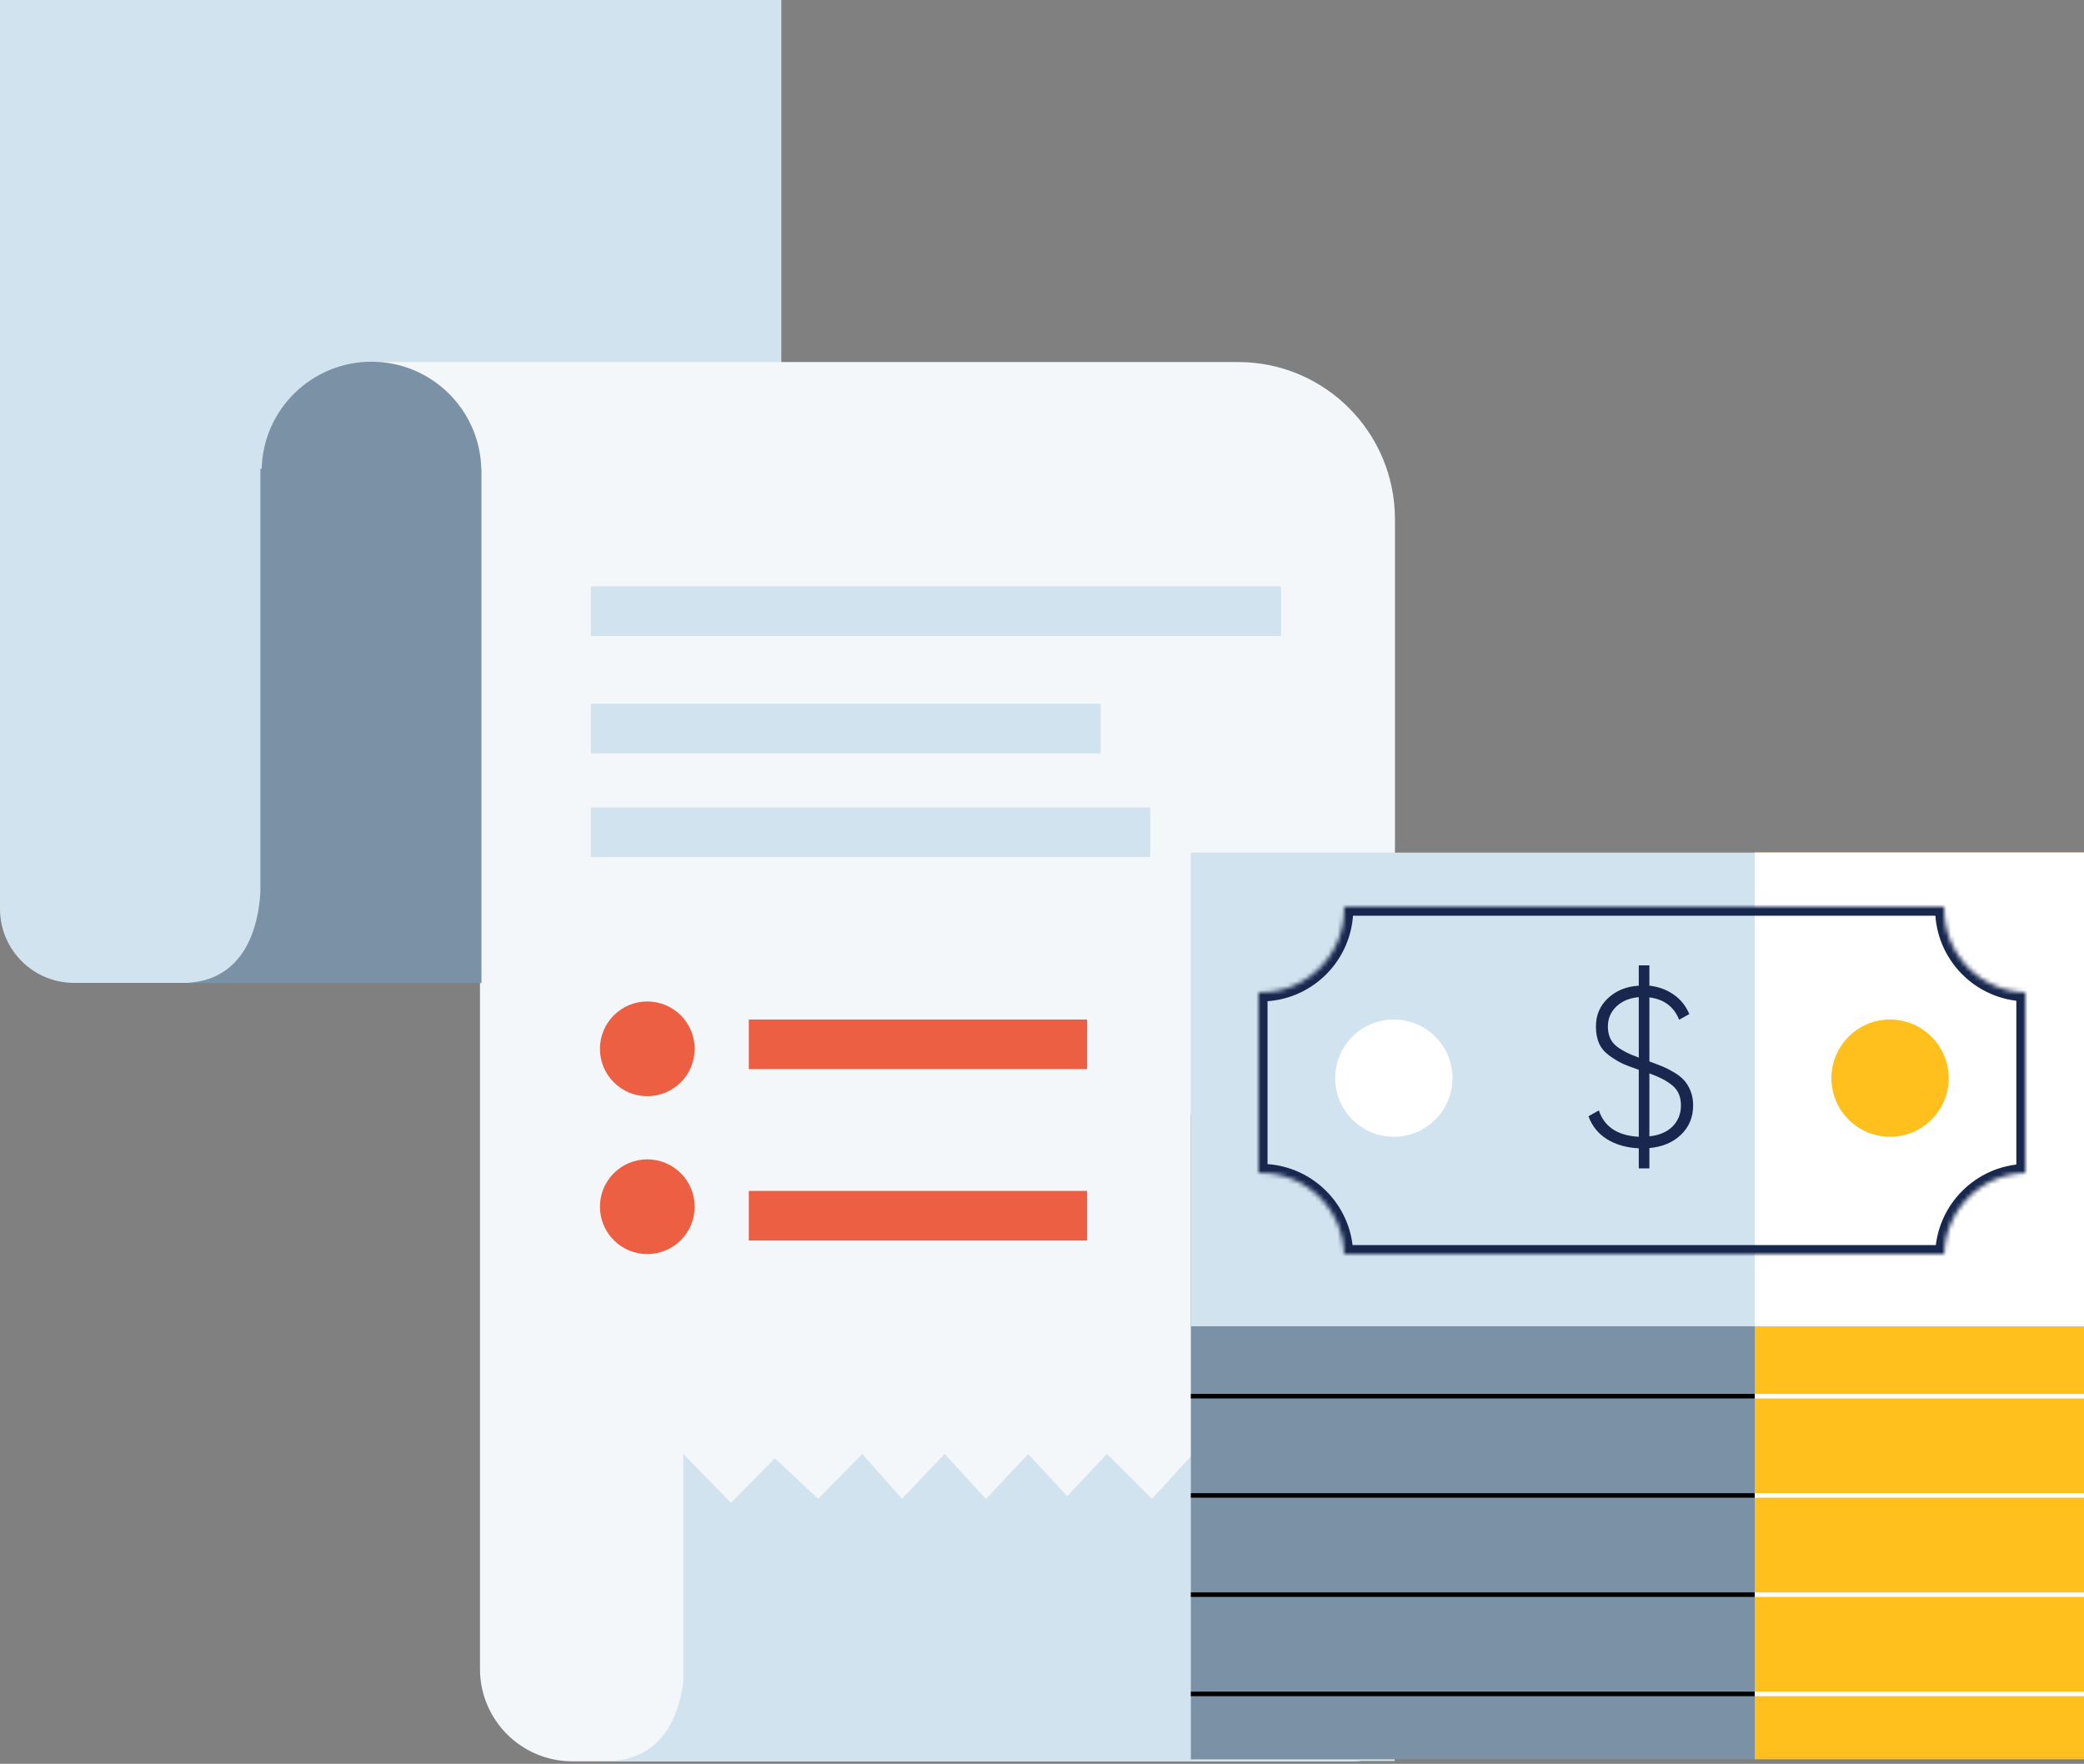 <svg width="462" height="391" viewBox="0 0 462 391" fill="none" xmlns="http://www.w3.org/2000/svg">
<rect x="0" y="0" width="462" height="391" fill="#808080" stroke="none"/>
<rect x="389" y="189" width="73" height="201" fill="#FFC01E"/>
<path d="M173.213 217.881H16.421C7.342 217.881 0 210.539 0 201.46V0H173.213V217.881Z" fill="#D1E3EE"/>
<path d="M274.485 80.258H116.862H115.343H81.742L106.409 104.925V369.97C106.409 381.255 115.56 390.442 126.88 390.442H300.31C305.229 390.442 309.244 386.427 309.244 381.508V115.016C309.208 95.81 293.655 80.258 274.485 80.258Z" fill="#F3F7FA"/>
<path d="M106.698 103.912C106.372 90.747 95.594 80.186 82.356 80.186C69.119 80.186 58.34 90.747 58.015 103.912H57.725V197.807C57.328 204.679 54.687 217.916 40.256 217.916H68.359H96.064H106.734V207.247V193.719V103.912H106.698Z" fill="#7B91A5"/>
<path d="M309.207 331.922L302.806 322.301L294.089 332.247L283.745 322.301L274.341 332.247L264.467 322.301L255.388 332.247L245.406 322.301L236.58 331.669L227.936 322.337L218.568 332.283L209.418 322.301L199.978 332.247L191.152 322.301L181.387 332.247L171.766 323.277L162.036 333.115L151.475 322.301V372.829C150.571 379.99 147.063 390.407 134.259 390.407H200.737V390.371H309.207V331.922Z" fill="#D1E3EE"/>
<path d="M389 247H264V390H389V247Z" fill="#7B91A5"/>
<rect x="264" y="189" width="198" height="105" fill="#D1E3EE"/>
<rect x="389" y="189" width="73" height="105" fill="white"/>
<circle cx="309" cy="239" r="13" fill="white"/>
<circle cx="419" cy="239" r="13" fill="#FFC01E"/>
<mask id="path-11-inside-1" fill="white">
<path fill-rule="evenodd" clip-rule="evenodd" d="M279.5 220C289.717 220 298 211.717 298 201.5C298 201.333 297.998 201.166 297.993 201H431.007C431.002 201.166 431 201.333 431 201.5C431 211.55 439.014 219.728 449 219.993V260.007C439.18 260.267 431.267 268.18 431.007 278H297.993C297.728 268.014 289.55 260 279.5 260C279.333 260 279.166 260.002 279 260.007V219.993C279.166 219.998 279.333 220 279.5 220Z"/>
</mask>
<path d="M297.993 201V199H295.94L295.994 201.053L297.993 201ZM431.007 201L433.006 201.053L433.06 199H431.007V201ZM449 219.993H451V218.046L449.053 217.994L449 219.993ZM449 260.007L449.053 262.006L451 261.954V260.007H449ZM431.007 278V280H432.954L433.006 278.053L431.007 278ZM297.993 278L295.994 278.053L296.046 280H297.993V278ZM279 260.007H277V262.06L279.053 262.006L279 260.007ZM279 219.993L279.053 217.994L277 217.94V219.993H279ZM296 201.5C296 210.613 288.613 218 279.5 218V222C290.822 222 300 212.822 300 201.5H296ZM295.994 201.053C295.998 201.202 296 201.35 296 201.5H300C300 201.315 299.998 201.131 299.993 200.947L295.994 201.053ZM297.993 203H431.007V199H297.993V203ZM429.007 200.947C429.002 201.131 429 201.315 429 201.5H433C433 201.35 433.002 201.201 433.006 201.053L429.007 200.947ZM429 201.5C429 212.637 437.88 221.699 448.947 221.993L449.053 217.994C440.148 217.758 433 210.463 433 201.5H429ZM447 219.993V260.007H451V219.993H447ZM448.947 258.007C438.064 258.296 429.296 267.064 429.007 277.947L433.006 278.053C433.238 269.296 440.296 262.238 449.053 262.006L448.947 258.007ZM431.007 276H297.993V280H431.007V276ZM299.993 277.947C299.699 266.88 290.637 258 279.5 258V262C288.463 262 295.758 269.148 295.994 278.053L299.993 277.947ZM279.5 258C279.315 258 279.131 258.002 278.947 258.007L279.053 262.006C279.201 262.002 279.35 262 279.5 262V258ZM281 260.007V219.993H277V260.007H281ZM279.5 218C279.35 218 279.202 217.998 279.053 217.994L278.947 221.993C279.131 221.998 279.315 222 279.5 222V218Z" fill="#17274E" mask="url(#path-11-inside-1)"/>
<path d="M375.35 245.05C375.35 247.65 374.45 249.817 372.65 251.55C370.883 253.25 368.55 254.233 365.65 254.5V259H363.3V254.55C360.533 254.417 358.167 253.733 356.2 252.5C354.267 251.267 352.917 249.583 352.15 247.45L354.45 246.15C355.65 249.783 358.6 251.733 363.3 252V237.15C361.733 236.617 360.483 236.133 359.55 235.7C358.65 235.267 357.7 234.683 356.7 233.95C355.7 233.217 354.967 232.333 354.5 231.3C354.033 230.233 353.8 228.983 353.8 227.55C353.8 225.017 354.7 222.917 356.5 221.25C358.3 219.583 360.567 218.667 363.3 218.5V214H365.65V218.5C367.683 218.733 369.467 219.383 371 220.45C372.567 221.517 373.733 222.967 374.5 224.8L372.25 226.05C371.083 223.15 368.883 221.5 365.65 221.1V235.3C366.85 235.733 367.85 236.117 368.65 236.45C369.45 236.783 370.317 237.233 371.25 237.8C372.183 238.367 372.917 238.967 373.45 239.6C373.983 240.2 374.433 240.967 374.8 241.9C375.167 242.833 375.35 243.883 375.35 245.05ZM356.45 227.55C356.45 229.35 357.017 230.75 358.15 231.75C359.283 232.717 361 233.617 363.3 234.45V221.05C361.267 221.217 359.617 221.9 358.35 223.1C357.083 224.3 356.45 225.783 356.45 227.55ZM365.65 251.9C367.85 251.667 369.567 250.933 370.8 249.7C372.033 248.433 372.65 246.883 372.65 245.05C372.65 243.217 372.067 241.783 370.9 240.75C369.733 239.717 367.983 238.783 365.65 237.95V251.9Z" fill="#17274E"/>
<line x1="264" y1="309.5" x2="389" y2="309.5" stroke="black"/>
<line x1="264" y1="331.5" x2="389" y2="331.5" stroke="black"/>
<line x1="264" y1="353.5" x2="389" y2="353.5" stroke="black"/>
<line x1="264" y1="375.5" x2="389" y2="375.5" stroke="black"/>
<line y1="-0.5" x2="73" y2="-0.5" transform="matrix(-1 0 0 1 462 310)" stroke="white"/>
<line y1="-0.5" x2="73" y2="-0.5" transform="matrix(-1 0 0 1 462 332)" stroke="white"/>
<line y1="-0.5" x2="73" y2="-0.5" transform="matrix(-1 0 0 1 462 354)" stroke="white"/>
<line y1="-0.5" x2="73" y2="-0.5" transform="matrix(-1 0 0 1 462 376)" stroke="white"/>
<rect x="131" y="130" width="153" height="11" fill="#D1E3EE"/>
<rect x="131" y="156" width="113" height="11" fill="#D1E3EE"/>
<rect x="131" y="179" width="124" height="11" fill="#D1E3EE"/>
<rect x="166" y="226" width="75" height="11" fill="#ED5F42"/>
<rect x="166" y="264" width="75" height="11" fill="#ED5F42"/>
<circle cx="143.5" cy="232.5" r="10.5" fill="#ED5F42"/>
<circle cx="143.5" cy="267.5" r="10.5" fill="#ED5F42"/>
</svg>
